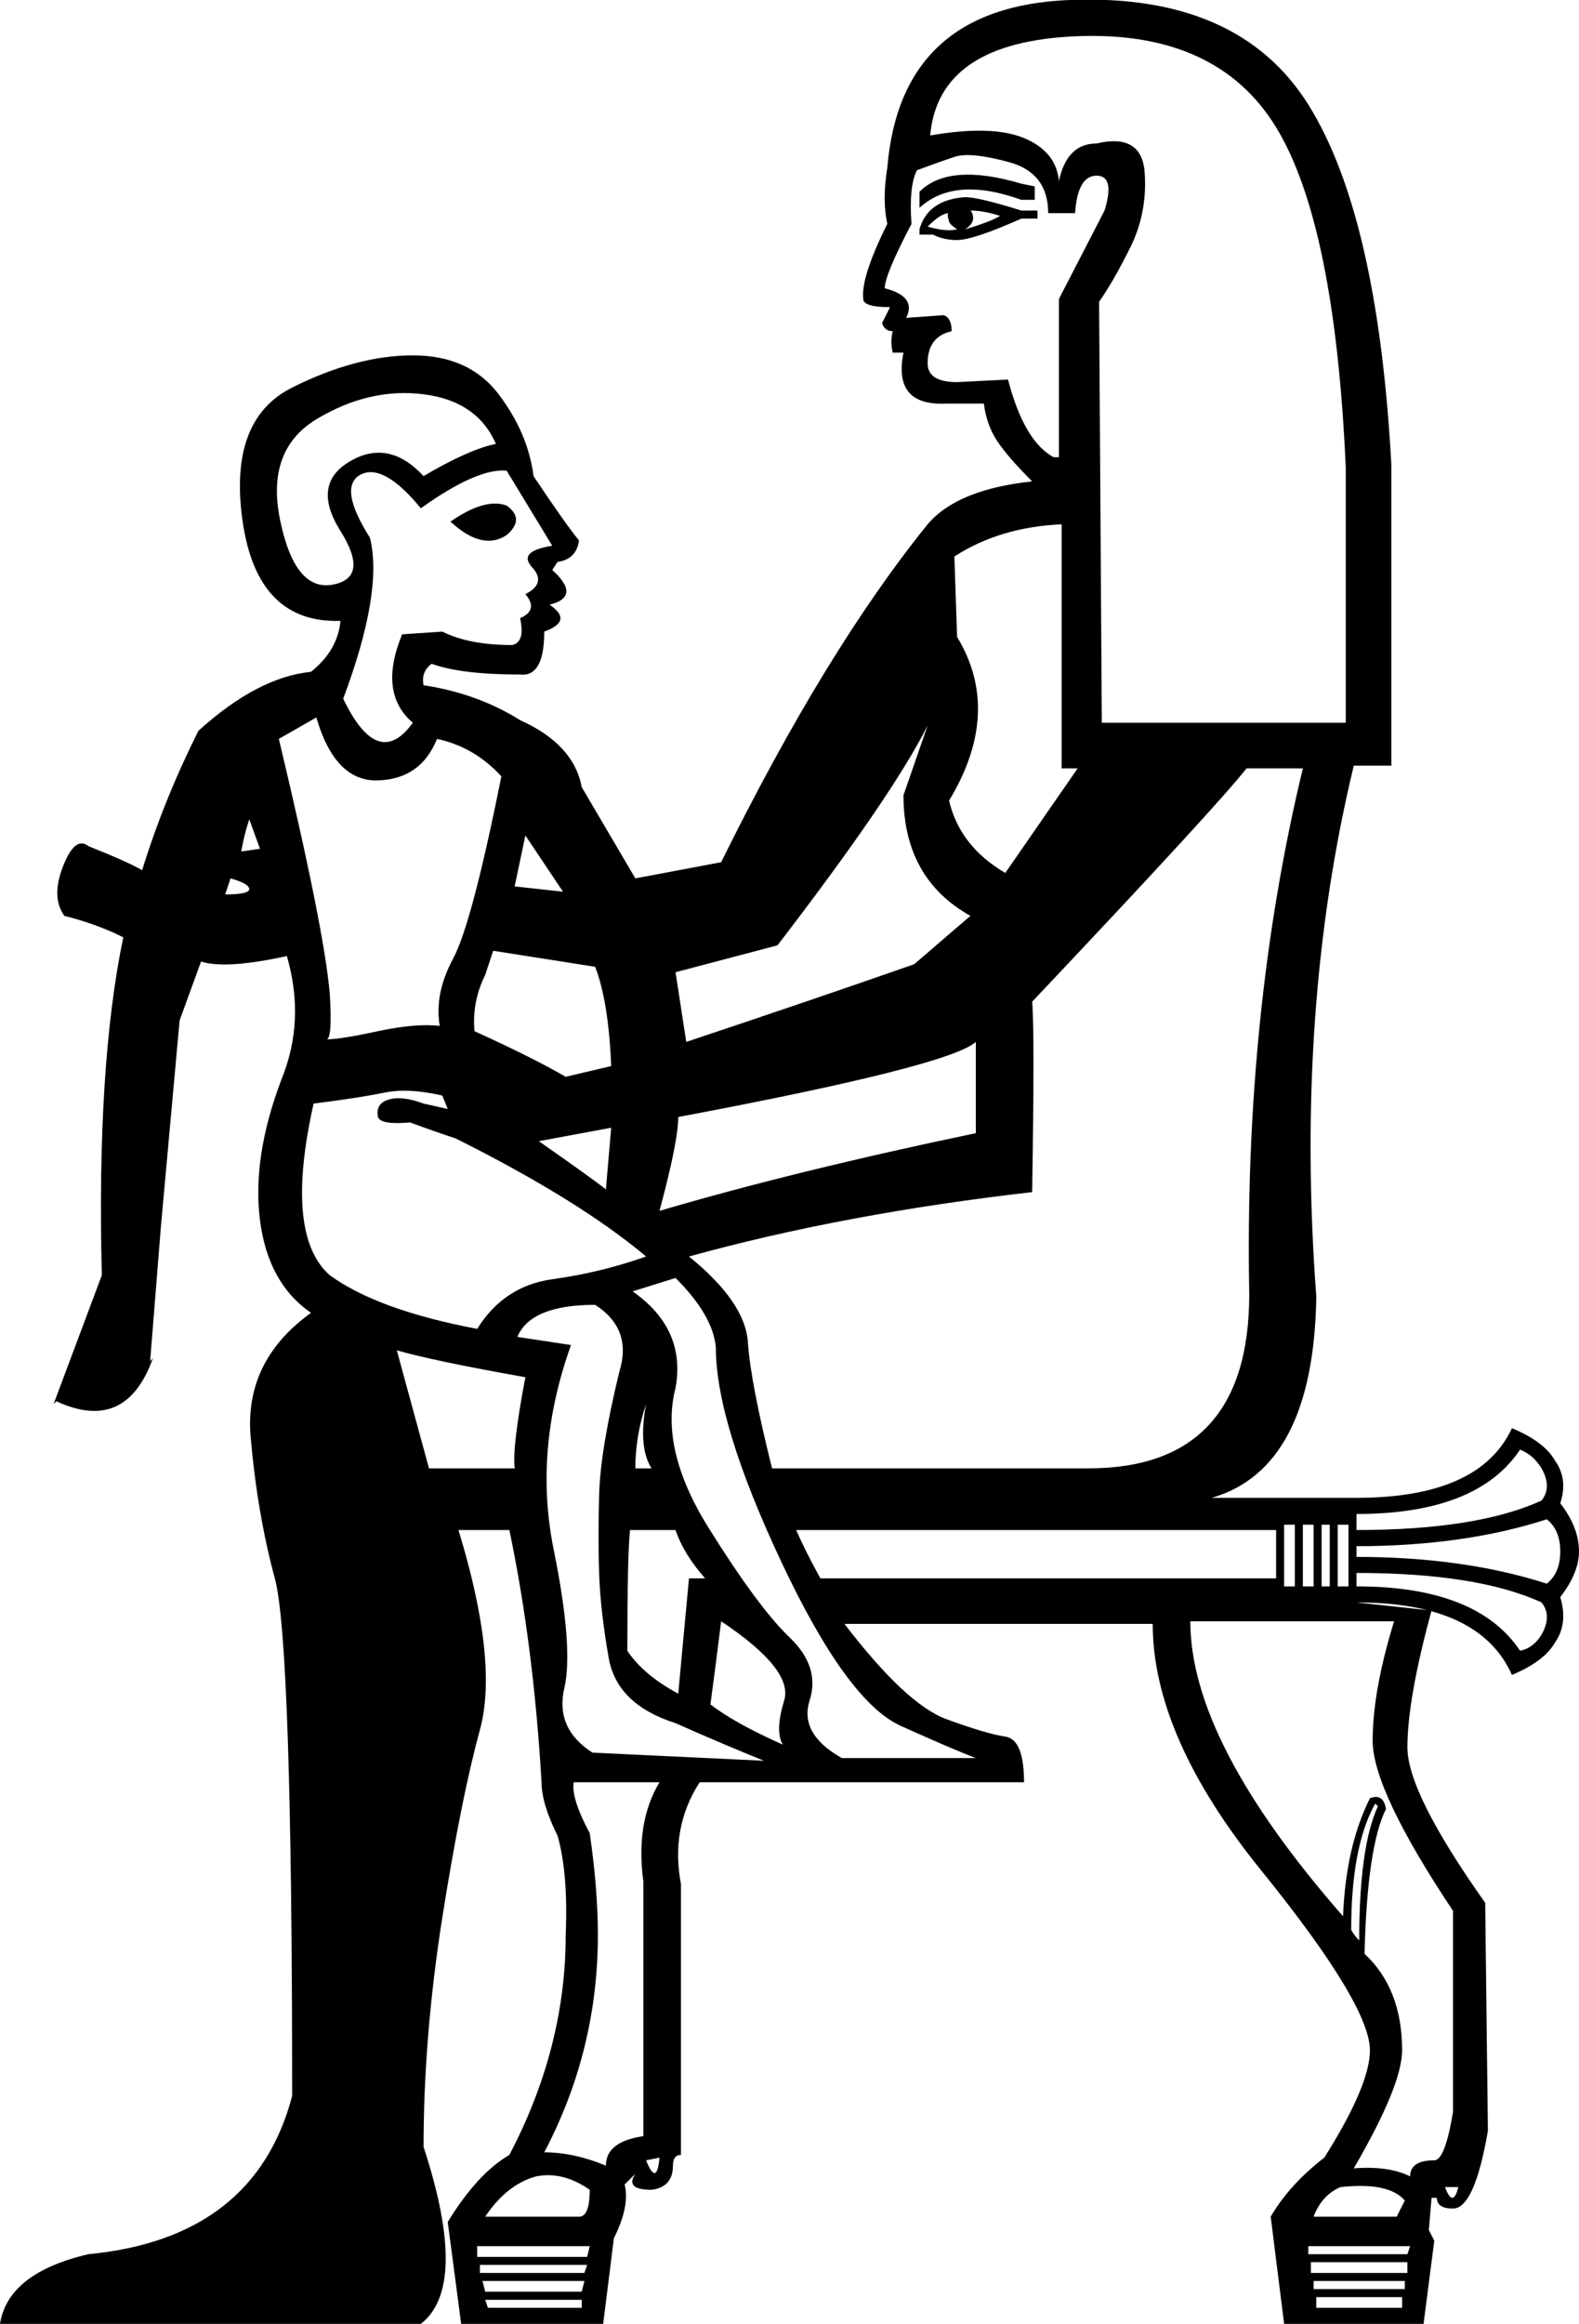 <?xml version='1.0' encoding ='UTF-8' standalone='yes'?>
<svg width='12.22' height='17.977' xmlns:inkscape='http://www.inkscape.org/namespaces/inkscape'>
<path style='fill:#000000; stroke:none' d=' M 10.415 5.591  L 10.415 3.62  Q 10.332 1.732 9.876 0.985  Q 9.419 0.239 8.34 0.28  Q 7.262 0.322 7.199 1.048  Q 7.676 0.965 7.925 1.068  Q 8.174 1.172 8.195 1.4  Q 8.257 1.11 8.486 1.11  Q 8.838 1.027 8.859 1.338  Q 8.88 1.649 8.745 1.919  Q 8.61 2.189 8.506 2.334  L 8.527 5.591  L 10.415 5.591  Z  M 7.801 2.936  Q 7.925 3.413 8.154 3.537  L 8.195 3.537  L 8.195 2.313  L 8.548 1.629  Q 8.631 1.359 8.486 1.359  Q 8.34 1.359 8.32 1.649  L 8.112 1.649  Q 8.112 1.338 7.811 1.255  Q 7.51 1.172 7.386 1.214  Q 7.262 1.255 7.096 1.317  Q 7.033 1.442 7.054 1.732  Q 6.847 2.127 6.847 2.23  Q 7.096 2.293 7.013 2.459  L 7.303 2.438  Q 7.365 2.459 7.365 2.562  Q 7.179 2.604 7.179 2.811  Q 7.179 2.956 7.407 2.956  L 7.801 2.936  Z  M 8.008 1.442  L 8.008 1.546  L 7.905 1.546  Q 7.386 1.359 7.116 1.608  L 7.116 1.483  Q 7.345 1.255 7.905 1.421  L 8.008 1.442  Z  M 8.029 1.629  L 8.029 1.691  L 7.905 1.691  Q 7.531 1.857 7.407 1.857  Q 7.303 1.857 7.22 1.815  L 7.116 1.815  L 7.116 1.774  Q 7.179 1.546 7.469 1.525  Q 7.573 1.525 7.905 1.629  L 8.029 1.629  Z  M 7.739 1.67  Q 7.614 1.629 7.51 1.629  Q 7.531 1.649 7.531 1.691  Q 7.531 1.732 7.469 1.774  Q 7.676 1.712 7.739 1.67  Z  M 7.345 1.649  Q 7.282 1.649 7.179 1.753  Q 7.324 1.795 7.407 1.774  Q 7.345 1.732 7.345 1.712  Q 7.324 1.649 7.345 1.649  Z  M 3.838 3.434  Q 3.693 3.102 3.278 3.05  Q 2.863 2.998 2.459 3.237  Q 2.054 3.475 2.168 4.025  Q 2.282 4.575 2.573 4.523  Q 2.863 4.471 2.635 4.108  Q 2.407 3.745 2.708 3.569  Q 3.008 3.392 3.278 3.683  Q 3.631 3.475 3.838 3.434  Z  M 3.921 3.911  Q 4.066 4.015 3.921 4.139  Q 3.734 4.264 3.486 4.035  Q 3.755 3.849 3.921 3.911  Z  M 5.228 9.886  L 4.896 9.99  Q 5.311 10.28 5.228 10.737  Q 5.104 11.214 5.488 11.826  Q 5.871 12.438 6.11 12.666  Q 6.349 12.894 6.266 13.154  Q 6.183 13.413 6.515 13.6  L 7.552 13.6  Q 7.386 13.538 6.971 13.351  Q 6.556 13.164 6.048 12.085  Q 5.54 11.006 5.54 10.425  Q 5.519 10.176 5.228 9.886  Z  M 3.693 10.28  Q 3.9 9.948 4.274 9.896  Q 4.647 9.845 5 9.72  Q 4.481 9.284 3.527 8.807  Q 3.34 8.745 3.174 8.683  Q 2.946 8.703 2.925 8.641  Q 2.905 8.537 3.008 8.506  Q 3.112 8.475 3.278 8.537  L 3.465 8.579  L 3.423 8.475  Q 3.154 8.413 2.967 8.454  Q 2.759 8.496 2.427 8.537  Q 2.199 9.554 2.552 9.865  Q 2.925 10.135 3.693 10.28  Z  M 4.689 9.201  L 4.73 8.724  L 4.17 8.828  Q 4.585 9.118 4.689 9.201  L 4.689 9.201  Z  M 3.755 7.542  Q 3.652 7.749 3.672 7.977  Q 4.129 8.185 4.378 8.33  L 4.73 8.247  Q 4.71 7.749 4.606 7.479  L 3.817 7.355  L 3.755 7.542  Z  M 3.195 5.591  Q 2.925 5.363 3.112 4.907  L 3.423 4.886  Q 3.631 4.99 3.963 4.99  Q 4.066 4.969 4.025 4.782  Q 4.17 4.72 4.066 4.596  Q 4.232 4.513 4.118 4.388  Q 4.004 4.264 4.274 4.222  L 3.921 3.641  Q 3.693 3.62 3.257 3.932  Q 2.967 3.579 2.79 3.672  Q 2.614 3.766 2.863 4.16  Q 2.967 4.575 2.656 5.405  Q 2.925 5.965 3.195 5.591  Z  M 3.382 5.716  Q 3.257 6.027 2.925 6.037  Q 2.593 6.048 2.448 5.55  L 2.158 5.716  Q 2.51 7.189 2.552 7.687  Q 2.573 8.019 2.531 8.04  Q 2.635 8.04 2.925 7.977  Q 3.216 7.915 3.403 7.936  Q 3.361 7.687 3.506 7.417  Q 3.652 7.147 3.88 6.006  Q 3.672 5.778 3.382 5.716  Z  M 4.917 11.359  L 5.042 11.359  Q 4.938 11.193 5 10.861  Q 4.917 11.11 4.917 11.359  Z  M 1.867 6.587  L 2.012 6.566  L 1.929 6.338  Q 1.888 6.463 1.867 6.587  Z  M 1.743 6.919  Q 1.929 6.919 1.929 6.878  Q 1.929 6.836 1.784 6.795  L 1.743 6.919  Z  M 3.983 11.359  Q 3.963 11.193 4.066 10.654  Q 3.361 10.529 3.071 10.446  L 3.32 11.359  L 3.983 11.359  Z  M 5.228 11.836  L 4.876 11.836  Q 4.855 12.023 4.855 12.77  Q 4.979 12.957 5.249 13.102  L 5.332 12.21  L 5.457 12.21  Q 5.291 12.023 5.228 11.836  Z  M 5.581 12.542  Q 5.54 12.874 5.498 13.185  Q 5.685 13.33 6.058 13.496  Q 5.996 13.392 6.069 13.154  Q 6.141 12.915 5.581 12.542  Z  M 5.913 13.621  Q 5.602 13.496 5.228 13.33  Q 4.772 13.185 4.71 12.822  Q 4.647 12.459 4.637 12.179  Q 4.627 11.899 4.637 11.556  Q 4.647 11.214 4.793 10.612  Q 4.896 10.28 4.606 10.094  Q 4.108 10.094 4.004 10.342  L 4.419 10.405  Q 4.129 11.214 4.284 11.982  Q 4.44 12.749 4.367 13.06  Q 4.295 13.372 4.585 13.558  L 5.913 13.621  Z  M 3.983 6.857  L 4.357 6.898  L 4.066 6.463  L 3.983 6.857  Z  M 8.34 5.944  L 8.216 5.944  L 8.216 4.056  Q 7.739 4.077 7.386 4.305  L 7.407 4.927  Q 7.759 5.508 7.345 6.193  Q 7.427 6.546 7.78 6.753  L 8.34 5.944  Z  M 7.51 7.085  Q 6.992 6.795 6.992 6.152  L 7.179 5.612  Q 6.909 6.152 6.017 7.313  L 5.228 7.521  L 5.311 8.06  Q 6.307 7.728 7.075 7.459  L 7.51 7.085  Z  M 5.249 8.641  Q 5.249 8.828 5.104 9.367  Q 6.162 9.056 7.552 8.766  L 7.552 8.06  Q 7.345 8.247 5.249 8.641  Z  M 5.975 11.359  L 8.423 11.359  Q 9.668 11.359 9.668 10.011  Q 9.627 7.832 10.083 5.944  L 9.647 5.944  Q 9.419 6.235 7.988 7.749  Q 8.008 7.977 7.988 9.222  Q 6.535 9.388 5.332 9.72  Q 5.768 10.073 5.788 10.384  Q 5.809 10.695 5.975 11.359  Z  M 9.938 11.795  L 9.938 12.272  L 10.021 12.272  L 10.021 11.795  L 9.938 11.795  Z  M 10.083 11.795  L 10.083 12.272  L 10.166 12.272  L 10.166 11.795  L 10.083 11.795  Z  M 10.228 11.795  L 10.228 12.272  L 10.291 12.272  L 10.291 11.795  L 10.228 11.795  Z  M 10.353 11.795  L 10.353 12.272  L 10.436 12.272  L 10.436 11.795  L 10.353 11.795  Z  M 6.162 11.836  Q 6.224 11.982 6.349 12.21  L 9.876 12.21  L 9.876 11.836  L 6.162 11.836  Z  M 9.212 12.542  Q 9.212 13.475 10.394 14.824  Q 10.415 14.284 10.602 13.911  Q 10.706 13.87 10.726 13.994  Q 10.581 14.284 10.56 15.114  Q 10.851 15.384 10.851 15.861  Q 10.851 16.131 10.477 16.774  Q 10.747 16.753 10.913 16.836  Q 10.913 16.712 11.1 16.712  Q 11.183 16.712 11.245 16.338  L 11.245 14.782  Q 10.623 13.849 10.623 13.465  Q 10.623 13.081 10.789 12.542  L 9.212 12.542  Z  M 10.643 13.952  Q 10.457 14.284 10.457 14.928  Q 10.477 14.969 10.519 15.011  Q 10.519 14.284 10.664 13.973  L 10.643 13.952  Z  M 10.374 16.919  Q 10.228 16.982 10.166 17.148  L 10.809 17.148  L 10.872 17.023  Q 10.747 16.878 10.374 16.919  Z  M 11.183 16.919  Q 11.245 17.085 11.286 16.919  L 11.183 16.919  Z  M 10.145 17.5  L 10.145 17.583  L 10.892 17.583  L 10.892 17.5  L 10.145 17.5  Z  M 11.764 11.214  Q 11.432 11.712 10.498 11.712  L 10.498 11.836  Q 11.432 11.836 11.93 11.608  Q 12.013 11.504 11.93 11.359  Q 11.867 11.255 11.764 11.214  Z  M 10.498 12.044  Q 11.328 12.044 11.971 12.251  Q 12.075 12.168 12.075 12.002  Q 12.075 11.836 11.971 11.753  Q 11.328 11.961 10.498 11.961  L 10.498 12.044  Z  M 11.764 12.77  Q 11.867 12.749 11.93 12.645  Q 12.013 12.5 11.93 12.396  Q 11.432 12.168 10.498 12.168  L 10.498 12.272  Q 11.432 12.272 11.764 12.77  Z  M 12.22 12.002  Q 12.22 12.168 12.075 12.355  Q 12.137 12.562 12.033 12.708  Q 11.95 12.853 11.701 12.957  Q 11.452 12.396 10.498 12.396  L 10.498 11.587  Q 11.452 11.587 11.701 11.048  Q 11.95 11.152 12.033 11.297  Q 12.137 11.442 12.075 11.629  Q 12.22 11.816 12.22 12.002  Z  M 10.125 17.376  L 10.125 17.438  L 10.892 17.438  L 10.913 17.376  L 10.125 17.376  Z  M 10.166 17.645  L 10.166 17.708  L 10.872 17.708  L 10.872 17.645  L 10.166 17.645  Z  M 10.187 17.77  L 10.187 17.853  L 10.851 17.853  L 10.851 17.77  L 10.187 17.77  Z  M 5.415 13.787  Q 5.187 14.139 5.27 14.575  L 5.27 16.67  Q 5.208 16.67 5.208 16.753  Q 5.208 16.919 5.042 16.94  Q 4.834 16.94 4.917 16.816  L 4.834 16.899  Q 4.876 17.065 4.751 17.314  L 4.668 17.977  L 3.569 17.977  L 3.465 17.189  Q 3.693 16.816 3.942 16.67  Q 4.378 15.84 4.378 14.969  Q 4.398 14.492 4.315 14.201  Q 4.191 13.952 4.191 13.787  Q 4.129 12.728 3.942 11.836  L 3.548 11.836  Q 3.859 12.853 3.714 13.382  Q 3.569 13.911 3.423 14.834  Q 3.278 15.757 3.278 16.608  Q 3.631 17.687 3.257 17.977  L 0 17.977  Q 0.062 17.583 0.685 17.438  Q 1.971 17.314 2.261 16.214  Q 2.261 12.708 2.127 12.21  Q 1.992 11.712 1.94 11.12  Q 1.888 10.529 2.407 10.156  Q 2.075 9.928 2.012 9.44  Q 1.95 8.952 2.178 8.351  Q 2.365 7.894 2.22 7.396  Q 1.743 7.5 1.556 7.438  L 1.39 7.894  L 1.245 9.492  L 1.162 10.529  L 1.183 10.508  Q 0.975 11.089 0.436 10.84  L 0.415 10.861  L 0.788 9.865  Q 0.747 8.247 0.954 7.251  Q 0.747 7.147 0.498 7.085  Q 0.394 6.94 0.488 6.701  Q 0.581 6.463 0.685 6.546  Q 0.996 6.67 1.1 6.732  Q 1.266 6.193 1.535 5.654  Q 1.992 5.239 2.407 5.197  Q 2.614 5.031 2.635 4.803  Q 1.992 4.824 1.878 4.035  Q 1.764 3.247 2.261 2.998  Q 2.759 2.749 3.195 2.749  Q 3.631 2.749 3.859 3.05  Q 4.087 3.351 4.129 3.683  Q 4.378 4.056 4.481 4.181  Q 4.461 4.326 4.315 4.347  L 4.274 4.409  Q 4.502 4.616 4.253 4.678  Q 4.44 4.803 4.212 4.886  Q 4.212 5.239 4.025 5.218  Q 3.569 5.218 3.34 5.135  Q 3.257 5.197 3.278 5.301  Q 3.693 5.363 4.025 5.571  Q 4.44 5.757 4.502 6.089  L 4.917 6.795  L 5.581 6.67  Q 6.39 5.031 7.179 4.056  Q 7.407 3.786 7.988 3.724  Q 7.801 3.537 7.718 3.413  Q 7.635 3.288 7.614 3.122  L 7.324 3.122  Q 6.909 3.143 6.992 2.728  L 6.909 2.728  Q 6.888 2.645 6.909 2.562  Q 6.847 2.562 6.826 2.5  L 6.888 2.376  Q 6.681 2.376 6.681 2.313  Q 6.66 2.147 6.867 1.732  Q 6.826 1.546 6.867 1.297  Q 6.971 0.052 8.278 0  Q 9.585 -0.052 10.125 0.809  Q 10.664 1.67 10.768 3.6  L 10.768 5.923  L 10.477 5.923  Q 10.021 7.811 10.187 10.031  Q 10.166 11.359 9.378 11.587  L 10.498 11.587  L 10.498 12.396  L 11.079 12.459  Q 10.892 13.143 10.892 13.517  Q 10.892 13.87 11.494 14.72  L 11.515 16.484  Q 11.411 17.085 11.245 17.085  Q 11.12 17.085 11.12 17.002  L 11.079 17.002  L 11.058 17.251  L 11.1 17.334  L 11.017 17.977  L 9.938 17.977  L 9.834 17.148  Q 9.979 16.899 10.249 16.691  Q 10.602 16.131 10.602 15.861  Q 10.602 15.509 9.762 14.471  Q 8.921 13.434 8.921 12.562  L 6.535 12.562  Q 7.013 13.185 7.324 13.299  Q 7.635 13.413 7.78 13.434  Q 7.925 13.455 7.925 13.787  L 5.415 13.787  Z  M 4.44 13.787  Q 4.419 13.911 4.564 14.181  Q 4.627 14.616 4.627 14.969  Q 4.627 15.861 4.212 16.65  Q 4.44 16.65 4.689 16.753  Q 4.689 16.567 4.979 16.525  L 4.979 14.554  Q 4.917 14.098 5.104 13.787  L 4.44 13.787  Z  M 5 16.712  Q 5.083 16.919 5.104 16.691  L 5 16.712  Z  M 3.755 17.148  L 4.481 17.148  Q 4.564 17.148 4.564 16.94  Q 4.357 16.795 4.149 16.836  Q 3.921 16.899 3.755 17.148  Z  M 3.714 17.521  L 3.714 17.583  L 4.523 17.583  L 4.544 17.521  L 3.714 17.521  Z  M 3.693 17.376  L 3.693 17.459  L 4.544 17.459  L 4.564 17.376  L 3.693 17.376  Z  M 3.734 17.645  L 3.755 17.728  L 4.502 17.728  L 4.523 17.645  L 3.734 17.645  Z  M 3.755 17.791  L 3.776 17.853  L 4.502 17.853  L 4.502 17.791  L 3.755 17.791  Z '/></svg>
